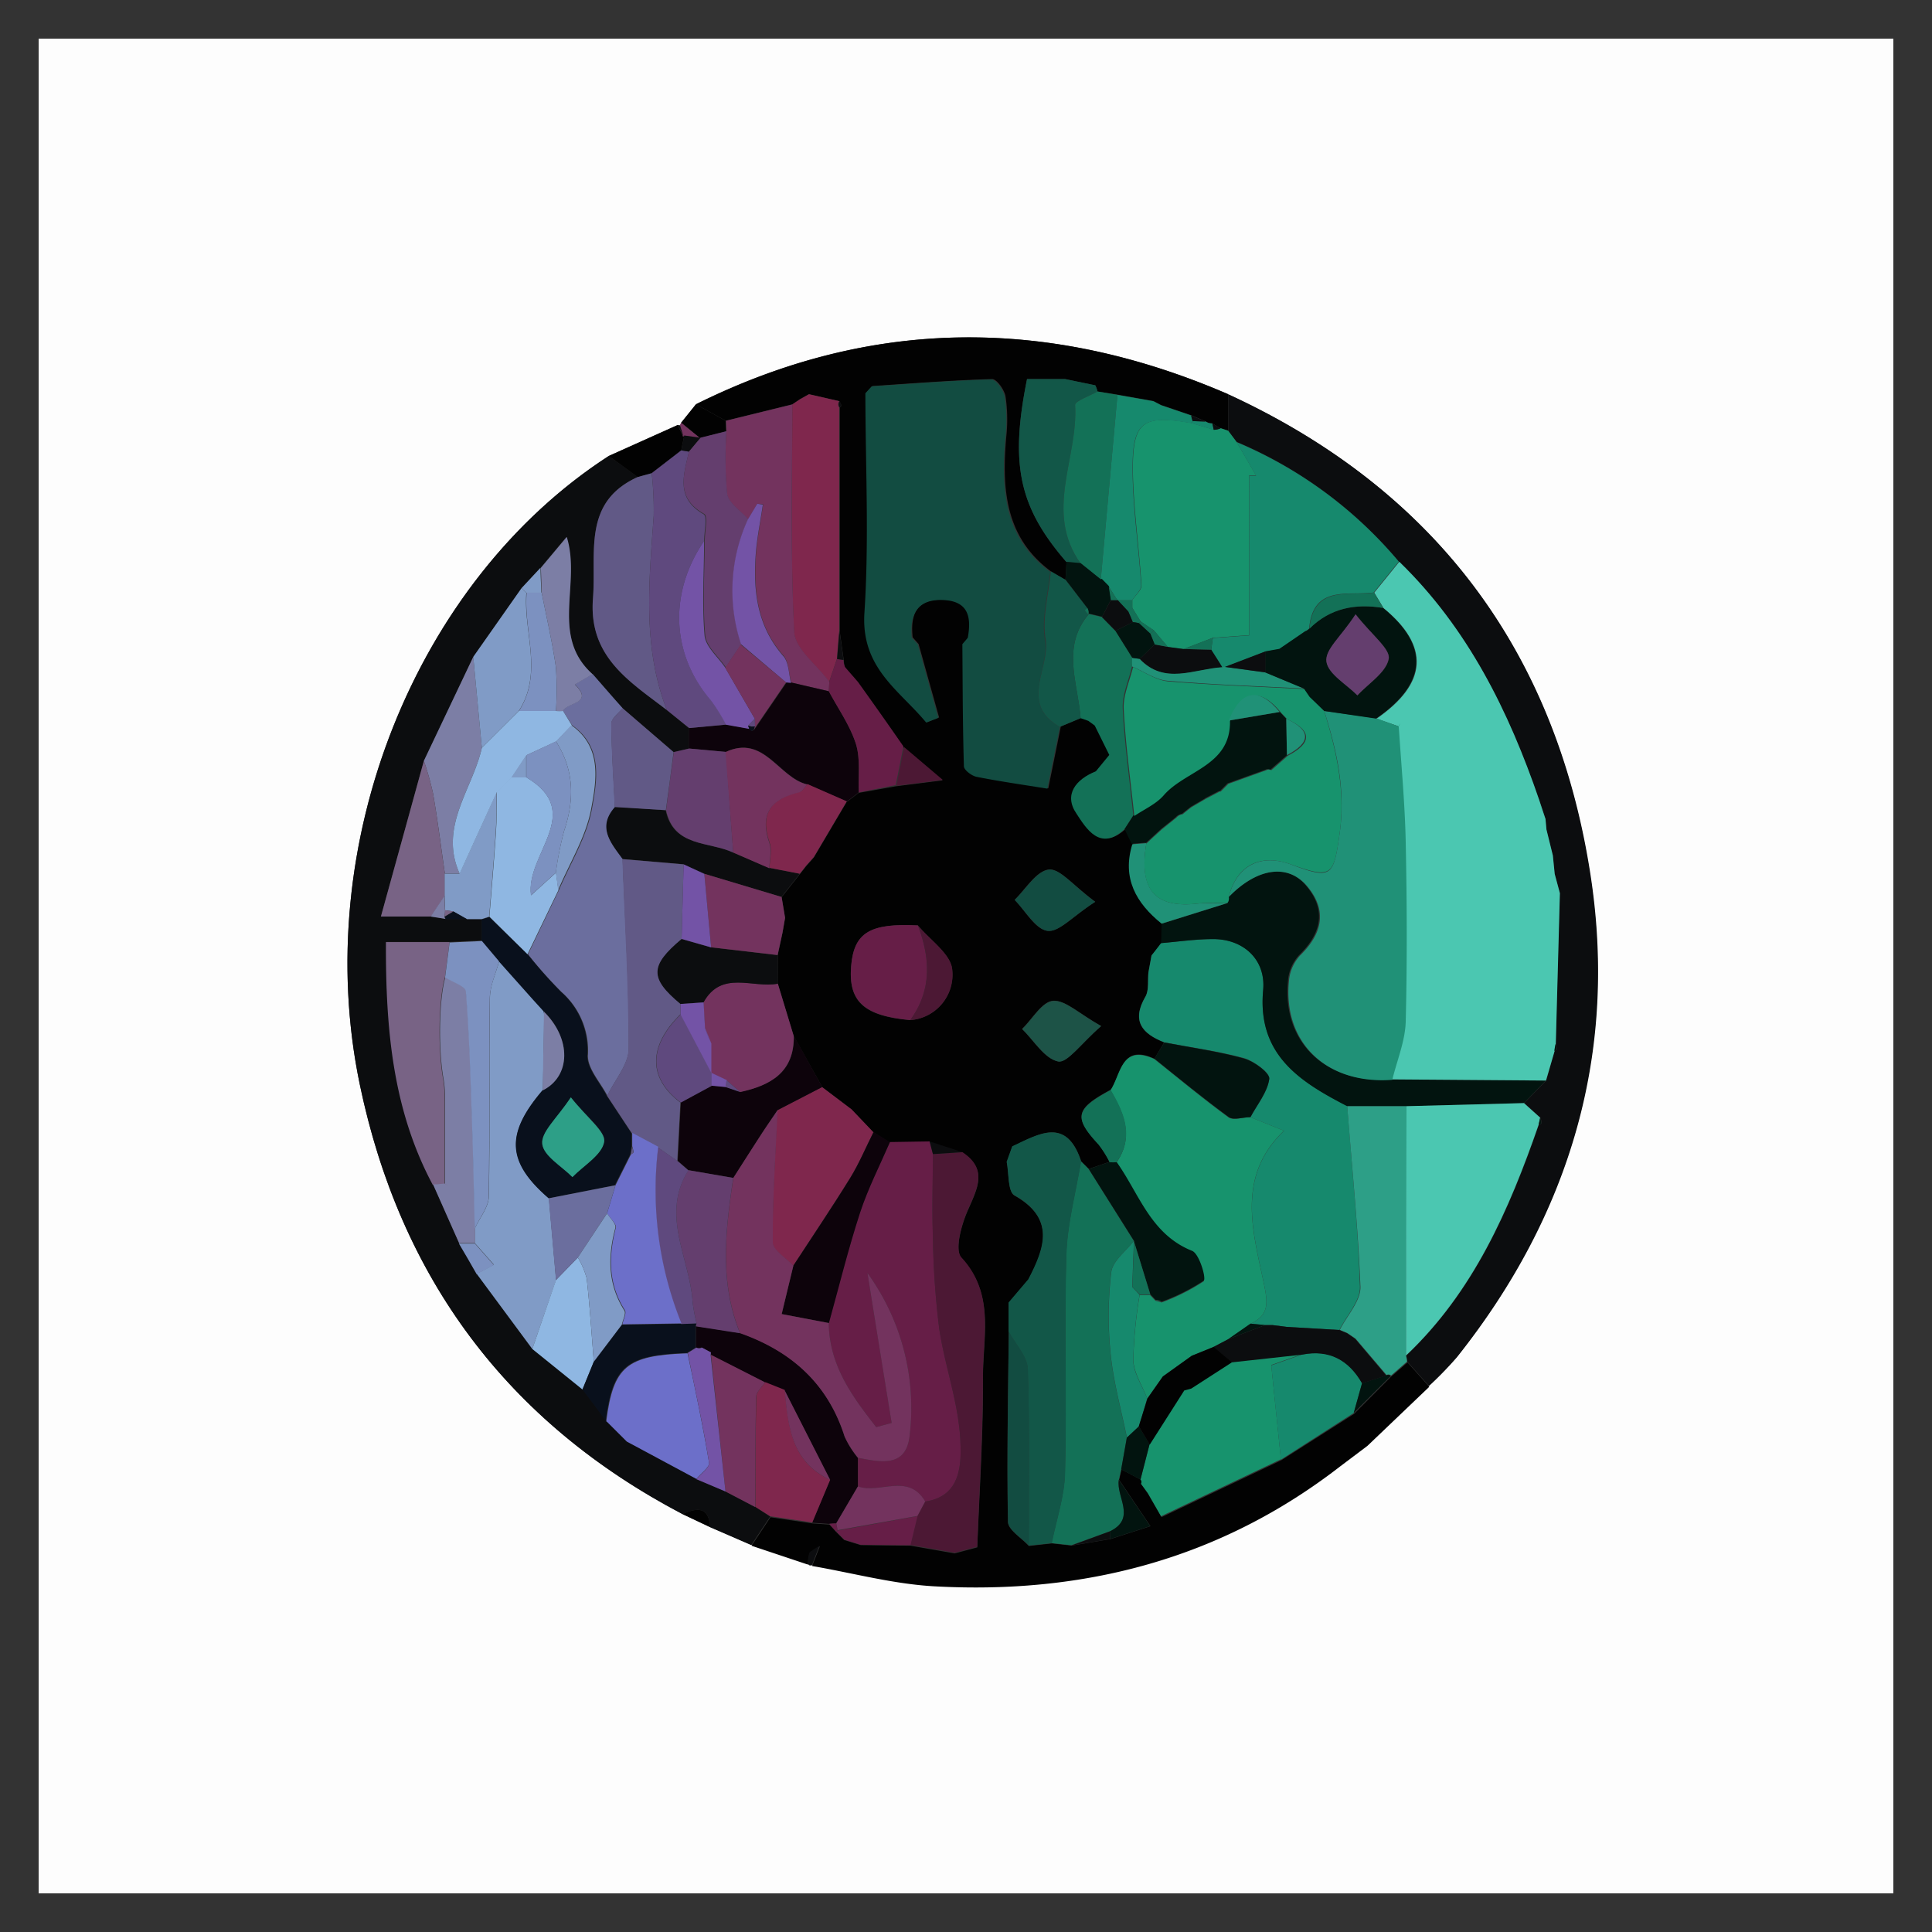 <svg id="Layer_1" data-name="Layer 1" xmlns="http://www.w3.org/2000/svg" viewBox="0 0 250 250"><rect x="0" y="0" width="250" height="250" fill="#333333" stroke="none"/><defs><style>.cls-1{fill:#fdfdfd;}.cls-2{fill:#020202;}.cls-3{fill:#0c0d0f;}.cls-4{fill:#73335e;}.cls-5{fill:#124c41;}.cls-6{fill:#16896d;}.cls-7{fill:#17936d;}.cls-8{fill:#661e47;}.cls-9{fill:#137157;}.cls-10{fill:#125748;}.cls-11{fill:#02140f;}.cls-12{fill:#4c1834;}.cls-13{fill:#7f274d;}.cls-14{fill:#2d9f87;}.cls-15{fill:#0d030b;}.cls-16{fill:#1d5347;}.cls-17{fill:#209177;}.cls-18{fill:#6b6e9e;}.cls-19{fill:#809bc6;}.cls-20{fill:#09101c;}.cls-21{fill:#615986;}.cls-22{fill:#5f497e;}.cls-23{fill:#786385;}.cls-24{fill:#6c6fc9;}.cls-25{fill:#7c7ea5;}.cls-26{fill:#7c91c0;}.cls-27{fill:#8fb7e2;}.cls-28{fill:#643e6e;}.cls-29{fill:#7353a6;}.cls-30{fill:#4bc7b1;}</style></defs><path class="cls-1" d="M5,245V5H245V245ZM88,55.06,87.68,55l-8.9,4c-25,16.15-38.7,50.27-32.22,81.33,5.2,24.94,19,43.66,41.74,55.57l3.59,1.7,5.32,2.31,7.3,2.44.21.18.28,0c5.28.91,10.53,2.34,15.85,2.63,19.27,1.06,37-3.56,52.48-15.52l3.53-2.66,8-7.64a48.7,48.7,0,0,0,3.61-3.72c14.71-18.49,20.92-39.56,17.21-62.87C201.15,84.06,185.5,63.26,158.9,51c-23.14-10-46.1-10-68.84,1.3L88.14,54.7Z"/><path class="cls-2" d="M90.06,52.32C112.8,41,135.76,41,158.9,51l0,4.71-1-.31-1.07-.64a1.35,1.35,0,0,1-.83-.24l-1.86-.79-3.91-1.33-1-.52-4.65-.82L142,50.65a3.72,3.72,0,0,0-.28-.79l-3.92-.81H132.9c-2.25,11.13-1,16.62,5.1,23.68,0,.77-.08,1.54-.13,2.31L136,73.94c-6-4.44-6.36-10.75-5.79-17.41a20.71,20.71,0,0,0-.09-5.22c-.14-.86-1.15-2.27-1.74-2.26-5.16.15-10.32.56-15.48.9l-.81.89c0,9.5.5,19-.13,28.5-.46,7.1,4.5,9.93,8,14.11l1.56-.61q-1.33-4.75-2.65-9.5l-.77-.87c-.32-3,.51-5,4-4.88s3.74,2.21,3.25,4.89l-.7.83c0,5.27,0,10.54.2,15.81,0,.48,1,1.22,1.63,1.35,3,.6,6.11,1,9.17,1.53.56-2.76,1.09-5.35,1.62-8l2.68-1.12,1,.35.83.66c.63,1.26,1.26,2.53,1.88,3.8l-1.74,2.12c-2.6,1-4.18,3-2.51,5.47,1.24,1.82,3.06,4.91,6.23,2l1,2c-1.35,4.39.49,7.6,3.79,10.27l-.06,2.51L149,123.64l-.4,2.19c-.11,1.06.09,2.3-.39,3.14-1.84,3.17-.41,4.79,2.44,5.91L149.38,137c-4.27-2-4.29,2-5.65,4-4.61,2.47-4.84,3.55-1.58,7.06a13.92,13.92,0,0,1,1.43,2.28l-2.69.92-1-1c-1.88-5.74-5.43-3.57-8.89-1.88l-.72,2c.3,1.49.13,3.83,1,4.33,5.32,3,3.91,6.82,1.8,10.88l-2.55,3v3.77c-.08,8.19-.26,16.39-.1,24.59,0,1,1.76,2.07,2.7,3.1l3-.33,2.55.28,5-.84,5.19-1.67-4.05-6,.3-1.34,2.5,1.31a.47.47,0,0,1,.06.55l.9,1.31,0,0c.57,1,1.15,2,1.72,3l15.51-7.37,9.42-6c1.59-1.61,3.19-3.21,4.79-4.82l2.11-1.83,2.82,3.15-8,7.64-3.53,2.66c-15.49,12-33.21,16.58-52.48,15.52-5.32-.29-10.57-1.72-15.85-2.63l1-2.56c-.9.66-1.26.79-1.34,1a5.75,5.75,0,0,0-.2,1.38l-7.3-2.44q1.23-1.85,2.45-3.69l5.45.8,2.19.15.91,1,1,1,2.14.66,6.42.07,5.73,1,2.92-.78c.28-7.36.79-14.73.74-22.09,0-5.17,1.55-10.65-2.78-15.34-.94-1,0-4.4.9-6.35,1.21-2.76,2.45-5.14-.77-7.27l-4.26-1.39-5.15.08L113,146.51l-2.81-2.95-3.74-2.84-.06-.06-3.69-6.6-2.06-6.77,0-3.71.61-2.85.34-1.94-.45-2.69,2.37-3,.79-1,1-1.13,4.24-7.17,1.57-1.2,4.85-.86,6-.76-5-4.24q-2.94-4.19-5.9-8.36l-.87-1,0,0-.8-.92a2.5,2.5,0,0,1-.19-.9l-.53-3.78q0-10.09,0-20.19V59.49l0-6.76c.07-.09.21-.19.2-.26a2.81,2.81,0,0,0-.25-.56L104.68,51l-1.16.65-1,.67-8.61,2.12ZM117.78,132a5.89,5.89,0,0,0,5.43-6.55c-.19-2-2.87-3.81-4.44-5.7-6.17-.31-8.23.92-8.62,5.14C109.72,129.59,111.73,131.46,117.78,132Zm23.93-15.33c-2.86-2.1-4.56-4.32-6-4.15-1.61.18-3,2.52-4.42,3.92,1.39,1.42,2.65,3.77,4.2,4S138.75,118.61,141.71,116.7Zm.77,16.08c-2.89-1.61-4.64-3.38-6.24-3.25-1.4.11-2.64,2.34-4,3.64,1.53,1.49,2.88,3.82,4.64,4.19C138.1,137.6,139.86,135.06,142.48,132.78Z"/><path class="cls-3" d="M99.66,196.24q-1.22,1.84-2.45,3.69l-5.32-2.31c-.16-2.76-1.74-2.51-3.59-1.7C65.58,184,51.76,165.29,46.56,140.35,40.08,109.29,53.78,75.17,78.78,59l3.74,2.71C75.3,65,77.2,71.56,76.73,77.45c-.59,7.54,4.73,10.72,9.56,14.43l2.86,2.33v2.65l-2,.46-6.58-5.65-3.9-4.43c-5.53-4.94-1.45-11.7-3.39-17.74l-3.35,4-2.45,2.64L61.24,85,54.85,98.45c-1.8,6.51-3.59,13-5.56,20.15h6.44l1.94.31,2.76,0h1.93v2.78l-4.18.19H50c-.05,11.31.9,21.75,6.06,31.41,1.12,2.52,2.24,5.06,3.37,7.59l2.3,3.92,7.2,9.73,6.49,5.24c1,1.36,2.06,2.71,3.08,4.07l.11.08,2.51,2.59,9,4.83L93.88,193,97.76,195Z"/><path class="cls-3" d="M158.93,55.74l0-4.71c26.6,12.23,42.25,33,46.81,61.72,3.71,23.31-2.5,44.38-17.21,62.87a48.7,48.7,0,0,1-3.61,3.72l-2.82-3.15a4.26,4.26,0,0,0-.14-.78c8.71-8.23,13.33-18.81,17.16-29.85.13-.07.38-.15.37-.21a3.72,3.72,0,0,0-.16-.72l-2.1-1.89,2.85-2.92,1.07-3.84c.12-.07.33-.15.33-.22a4,4,0,0,0-.18-.68q.25-9.77.53-19.52c-.22-.83-.45-1.66-.67-2.48l-.24-2.4-.83-3.36-.13-1.36-.81-2.47C195.18,92,189.89,81.28,181,72.67a55.48,55.48,0,0,0-21-15.5Z"/><path class="cls-2" d="M82.52,61.73,78.78,59l8.91-4,.7,1.47.15-.11-.39,1.93-3.82,2.95Z"/><path class="cls-2" d="M88.14,54.7l1.92-2.38,3.84,2.13c0,.44,0,.9.06,1.35l-3.37.89Z"/><path class="cls-3" d="M173.33,189.64l3.53-2.66Z"/><path class="cls-4" d="M88.14,54.7l2.45,2,.06,0-2.1-.31-.16.12c-.15-.47-.3-.94-.44-1.4Z"/><path class="cls-2" d="M88.3,195.92c1.85-.81,3.43-1.06,3.59,1.7Z"/><path class="cls-3" d="M104.51,202.37a5.75,5.75,0,0,1,.2-1.38c.08-.23.44-.36,1.34-1l-1,2.56-.28,0Z"/><path class="cls-3" d="M88,55.06c.14.46.29.93.44,1.4L87.69,55Z"/><path class="cls-5" d="M137.15,94.05c-.53,2.6-1.06,5.19-1.62,8-3.06-.49-6.13-.93-9.17-1.53-.63-.13-1.61-.87-1.63-1.35-.16-5.27-.16-10.54-.2-15.81l.7-.83c.49-2.68.09-4.77-3.25-4.89s-4.27,1.93-4,4.88l.78.87q1.32,4.74,2.65,9.5l-1.56.61c-3.45-4.18-8.41-7-8-14.11.63-9.46.14-19,.13-28.5l.81-.89c5.16-.34,10.32-.75,15.48-.9.59,0,1.6,1.4,1.74,2.26a20.71,20.71,0,0,1,.09,5.22c-.57,6.66-.25,13,5.79,17.41-.28,2.93-1.13,6-.68,8.78C135.9,86.49,131.85,91.1,137.15,94.05Z"/><path class="cls-6" d="M150.66,134.88c-2.85-1.12-4.28-2.74-2.44-5.91.48-.84.28-2.08.39-3.14.13-.73.26-1.46.4-2.19l1.24-1.61c2.19-.18,4.38-.48,6.58-.52,4-.07,7,2.6,6.62,6.62-.77,8.36,4.74,11.84,10.88,15,.6,7.79,1.4,15.57,1.65,23.38.06,1.83-1.73,3.72-2.67,5.59l-6.81-.4-1.79-.23-1,0-1.89-.17c2.34-1.13,2.29-2.52,1.75-5.11-1.41-6.76-3.66-13.92,2.59-19.87l-4.35-1.75c.88-1.65,2.22-3.23,2.44-5,.09-.76-2-2.28-3.25-2.64C157.61,136,154.11,135.54,150.66,134.88Z"/><path class="cls-7" d="M161.8,144.56l4.35,1.75c-6.25,5.95-4,13.11-2.59,19.87.54,2.59.59,4-1.75,5.12l-2.88,2-1.9,1-2.84,1.15-3.74,2.68-2,2.85c-.63-1.68-1.75-3.34-1.8-5a59.86,59.86,0,0,1,.82-8.4l1.35,0,.69.73.79.23a26.26,26.26,0,0,0,5.43-2.72c.35-.28-.57-3.48-1.5-3.85-5.39-2.15-6.85-7.41-9.78-11.51,2.33-3.33,1-6.37-.75-9.37,1.36-2.09,1.38-6,5.65-4.06,3.2,2.55,6.35,5.17,9.65,7.58C159.64,145,160.86,144.57,161.8,144.56Z"/><path class="cls-8" d="M115.14,147.78l5.15-.08c.15.55.29,1.1.43,1.64,0,3.51-.13,7,0,10.51a107.93,107.93,0,0,0,.82,12.07c.73,4.91,2.54,9.72,2.74,14.62.11,2.82.14,7.08-4.55,7.76-2.21-3.74-5.87-1-8.7-1.94,0-1.24,0-2.48,0-3.72,2.85.55,6.17,1.31,6.66-2.75a29.74,29.74,0,0,0-5.44-21.16q1.56,9.69,3.13,19.4l-2,.54c-3.08-3.95-6.07-7.95-6.14-13.48,1.33-4.78,2.51-9.61,4.05-14.32C112.31,153.75,113.84,150.81,115.14,147.78Z"/><path class="cls-7" d="M158.93,55.74,160,57.17q1.28,2.17,2.53,4.35l-.89,0V82.19l-4.71.34L153.13,84l-2-.27-1.81-2.15-1.71-1.15c-.37-.59-.73-1.18-1.09-1.78,0-.32,0-.64,0-1,.42-.64,1.23-1.31,1.19-1.92-.3-4.8-1-9.59-1.11-14.39-.11-6.79,1.14-7.72,7.55-6.61l2.92.87a2.45,2.45,0,0,0,.89-.19Z"/><path class="cls-9" d="M145.08,190.14l-.3,1.34c-.39,2.22,2.32,5-1.15,6.67l-5,1.8c-.85-.09-1.7-.19-2.55-.27.6-3,1.65-6.06,1.72-9.11.23-9.39-.11-18.8.17-28.19.12-4,1.24-8.07,1.9-12.11l1,1,5.84,9.29c-1,1.35-2.75,2.6-2.93,4.05a48.36,48.36,0,0,0-.07,10.69c.37,3.6,1.37,7.14,2.09,10.7C145.58,187.38,145.33,188.76,145.08,190.14Z"/><path class="cls-10" d="M139.9,150.27c-.66,4-1.78,8.06-1.9,12.11-.28,9.39.06,18.8-.17,28.19-.07,3.05-1.12,6.07-1.72,9.11l-3,.32c0-7.62.14-15.25-.13-22.87-.06-1.63-1.61-3.22-2.47-4.82v-3.77l2.55-3c2.11-4.06,3.52-7.87-1.8-10.88-.87-.5-.7-2.84-1-4.33l.72-2C134.47,146.7,138,144.53,139.9,150.27Z"/><path class="cls-11" d="M174.33,143.14c-6.14-3.17-11.65-6.65-10.88-15,.38-4-2.61-6.69-6.62-6.62-2.2,0-4.39.34-6.58.52l.06-2.51,8.5-2.66a.93.93,0,0,0,.18-.79c3.5-3.6,7.4-4.39,9.84-1.67,2.84,3.17,2.26,6.28-.75,9.2a5.6,5.6,0,0,0-1.42,3.28c-.79,8,4.92,13.42,13.37,12.79l20,.15-2.85,2.92-15.2.4Z"/><path class="cls-7" d="M147.64,192a.47.47,0,0,0-.06-.55l1.17-4.58,4.46-7,.91-.25,5.27-3.4,9.11-1-4,1.41c.42,4.15.84,8.17,1.25,12.2l-15.51,7.37c-.57-1-1.15-2-1.72-3l0,0Z"/><path class="cls-12" d="M119.72,194.3c4.69-.68,4.66-4.94,4.55-7.76-.2-4.9-2-9.71-2.74-14.62a107.93,107.93,0,0,1-.82-12.07c-.12-3.5,0-7,0-10.51l3.83-.25c3.22,2.13,2,4.51.77,7.27-.87,1.95-1.84,5.33-.9,6.35,4.33,4.69,2.75,10.17,2.78,15.34,0,7.36-.46,14.73-.74,22.09l-2.92.78-5.73-1c.31-1.26.61-2.52.92-3.78Z"/><path class="cls-13" d="M102.52,52.34l1-.67,1.16-.65,3.91.89a.74.74,0,0,0,0,.82c0,2.25,0,4.51,0,6.76v1.94q0,10.09,0,20.19c-.11,1.22-.2,2.44-.3,3.66l-1,2.94c-1.58-2.14-4.41-4.22-4.53-6.44C102.27,72,102.54,62.16,102.52,52.34Z"/><path class="cls-14" d="M174.33,143.14H182q0,16.14-.07,32.27a4.26,4.26,0,0,1,.14.78L180,178a.47.47,0,0,0-.58-.07l-4-4.7-1.05-.72-1-.42c.94-1.87,2.73-3.76,2.67-5.59C175.73,158.71,174.93,150.93,174.33,143.14Z"/><path class="cls-4" d="M102.52,52.34c0,9.82-.25,19.65.26,29.44.12,2.22,3,4.3,4.53,6.44l-.06,1.23-4.86-1.13c-.33-1.18-.31-2.66-1-3.48-3.34-3.78-3.89-8.24-3.57-13,.15-2.2.61-4.39.93-6.58L98,65.18l-1.2,2c-1-1.09-2.54-2.08-2.73-3.29A51.93,51.93,0,0,1,94,55.8c0-.45,0-.91-.06-1.35Z"/><path class="cls-13" d="M110.2,143.56l2.81,2.95c-1,2-1.83,4-3,5.9-2.37,3.84-4.9,7.58-7.37,11.37-.94-1-2.68-2-2.68-3.05,0-5.69.37-11.38.62-17.07l5.8-3,.06.06Z"/><path class="cls-15" d="M102.39,88.32l4.86,1.13c1.2,2.26,2.74,4.41,3.5,6.8.61,1.94.29,4.18.38,6.29l-1.56,1.19-5.09-2.23c-3.73-.88-5.57-6.52-10.57-4.2l-4.77-.44c0-.88,0-1.76,0-2.65L94,93.76l3,.54.26.3.34-.18,4.21-6.16Z"/><path class="cls-15" d="M106.4,140.66l-5.8,3c-.63.94-1.28,1.86-1.9,2.81-1.28,2-2.55,4-3.82,5.95l-5.8-1-1.38-1.21c.13-2.52.27-5.05.4-7.57l4-2.18,1.81.18,1.89.64c4-.85,7-2.57,6.93-7.25Z"/><path class="cls-9" d="M140.83,93.28l-1-.35c-.34-4.55-2.54-9.25,1.08-13.48l1.68.4,1.75,1.79,2.19,3.49-.05,1.13c-.43,1.81-1.29,3.65-1.2,5.44.23,4.63.89,9.22,1.37,13.83l-1.13,1.75c-3.17,3-5-.13-6.23-2-1.67-2.45-.09-4.43,2.51-5.47l1.74-2.12c-.62-1.27-1.25-2.54-1.88-3.8Z"/><path class="cls-10" d="M138,72.73c-6.11-7.06-7.35-12.55-5.1-23.68h4.92l3.92.81a3.61,3.61,0,0,1,.28.8c-1,.58-2.93,1.22-2.9,1.74.43,6.82-4.06,13.84.7,20.49Z"/><path class="cls-4" d="M102.71,134.06c.06,4.68-3,6.4-6.93,7.25L94,139.78l-2-.95,0,0,0-3.79L91.21,133l-.18-3.3c2.35-4.23,6.37-1.79,9.62-2.42Z"/><path class="cls-15" d="M111,188.64c0,1.24,0,2.48,0,3.72q-1.39,2.38-2.8,4.77a7.11,7.11,0,0,0-.92.06l-2.19-.15,2.31-5.55-5.88-11.57-2.51-1-7-3.56L92,175l-1.24-.65a.72.72,0,0,1-.71,0c0-.91,0-1.83,0-2.75l5.71.89c6.61,2.33,11.35,6.53,13.52,13.38A12.34,12.34,0,0,0,111,188.64Z"/><path class="cls-15" d="M102.66,163.78c2.47-3.79,5-7.53,7.37-11.37,1.15-1.87,2-3.93,3-5.9l2.13,1.27c-1.3,3-2.83,6-3.85,9.09-1.54,4.71-2.72,9.54-4.05,14.33l-6.1-1.16Q101.89,166.92,102.66,163.78Z"/><path class="cls-3" d="M103.49,113.06l-2.37,3-10-3-2.68-1.23-7.93-.68c-1.48-2.08-3.29-4.12-1-6.74l6.62.42c1,4.8,5.56,4,8.69,5.47l4.71,2Z"/><path class="cls-9" d="M139.82,72.89c-4.76-6.65-.27-13.67-.7-20.49,0-.52,1.89-1.16,2.9-1.74l2.58.43L142.44,75Z"/><path class="cls-11" d="M145.52,107.28l1.13-1.75c1.28-.87,2.82-1.52,3.79-2.66,2.81-3.26,8.69-3.8,8.59-9.63l6.58-1.11.83.88.09,4.71,0,0-2.17,1.89a.61.61,0,0,0-.64,0l-5,1.8.07,0-1,1,0-.09-1.92,1,.05,0-1.85,1.08h0l-1.14.91a1.3,1.3,0,0,0-.79.43l-1.89,1.52h0l-2,1.84v-.06l-1.82.15Z"/><path class="cls-6" d="M165.75,188.88c-.41-4-.83-8-1.25-12.2l4-1.41c3.5-.69,6,.66,7.75,3.71l-1.08,3.86Z"/><path class="cls-6" d="M142.44,75l2.16-23.9,4.65.82,1,.52,3.91,1.33a2.64,2.64,0,0,0,.2.73l-.25.26c-6.41-1.11-7.66-.18-7.55,6.61.08,4.8.81,9.59,1.11,14.39,0,.61-.77,1.28-1.18,1.92H144.6l-1.12-1.76,0,0-.93-.95Z"/><path class="cls-13" d="M107.42,191.49,105.11,197l-5.45-.8L97.76,195c0-4.76,0-9.52.11-14.28,0-.63.76-1.25,1.16-1.87l2.51,1C102,184.56,102.4,189.19,107.42,191.49Z"/><path class="cls-8" d="M117.78,132c-6-.57-8.06-2.44-7.63-7.11.39-4.22,2.45-5.45,8.62-5.14C120.4,124,120.6,128.15,117.78,132Z"/><path class="cls-11" d="M146.74,160.56l-5.85-9.29,2.69-.92a6.78,6.78,0,0,0,.9,0c2.93,4.1,4.39,9.36,9.78,11.51.93.37,1.85,3.57,1.5,3.85a26.26,26.26,0,0,1-5.43,2.72,1.65,1.65,0,0,0-.79-.23l-.69-.73-2.1-6.82Z"/><path class="cls-3" d="M100.65,127.29c-3.25.63-7.27-1.81-9.62,2.42l-3,.2c-4-3.32-4-5,.16-8.41L92,122.59l8.6,1Z"/><path class="cls-13" d="M103.49,113.06l-3.9-.76c0-1.1.36-2.3,0-3.26-1.34-3.85.28-5.73,3.89-6.58.38-.09.65-.63,1-1l5.09,2.23c-1.42,2.4-2.84,4.79-4.25,7.19l-1,1.12Z"/><path class="cls-4" d="M100.62,123.58l-8.6-1c-.29-3.17-.59-6.34-.88-9.51l10,3,.45,2.69-.34,1.94Z"/><path class="cls-5" d="M130.54,172.31c.86,1.6,2.41,3.19,2.47,4.82.27,7.62.12,15.25.13,22.87-.94-1-2.68-2.05-2.7-3.1C130.28,188.7,130.46,180.5,130.54,172.31Z"/><path class="cls-10" d="M140.91,79.44c-3.62,4.24-1.42,8.94-1.08,13.49l-2.68,1.12c-5.3-3-1.25-7.56-1.85-11.33-.45-2.82.4-5.85.68-8.78l1.9,1.09,2.82,3.65a3,3,0,0,0-.32.28,5.09,5.09,0,0,0,.46.58Z"/><path class="cls-11" d="M161.8,144.56c-.94,0-2.16.42-2.77,0-3.3-2.41-6.45-5-9.65-7.58l1.28-2.08c3.45.66,7,1.15,10.33,2.08,1.3.36,3.34,1.88,3.25,2.64C164,141.33,162.68,142.91,161.8,144.56Z"/><path class="cls-8" d="M111.13,102.54c-.09-2.11.23-4.35-.38-6.29-.76-2.39-2.3-4.54-3.5-6.8l.06-1.23c.33-1,.67-2,1-2.94l.83.12a2.5,2.5,0,0,0,.19.9c.27.31.53.62.8.92l0,0,.87,1q3,4.17,5.9,8.36c-.33,1.67-.65,3.34-1,5Z"/><path class="cls-5" d="M141.71,116.7c-3,1.91-4.73,4-6.2,3.75s-2.81-2.56-4.2-4c1.46-1.4,2.81-3.74,4.42-3.92C137.15,112.38,138.85,114.6,141.71,116.7Z"/><path class="cls-16" d="M142.48,132.78c-2.62,2.28-4.38,4.82-5.55,4.58-1.76-.37-3.11-2.7-4.64-4.19,1.31-1.3,2.55-3.53,4-3.64C137.84,129.4,139.59,131.17,142.48,132.78Z"/><path class="cls-9" d="M144.48,150.39a6.78,6.78,0,0,1-.9,0,13.92,13.92,0,0,0-1.43-2.28c-3.26-3.51-3-4.59,1.58-7.06C145.46,144,146.81,147.06,144.48,150.39Z"/><path class="cls-12" d="M117.78,132c2.82-3.88,2.62-8,1-12.25,1.57,1.89,4.25,3.68,4.44,5.7A5.89,5.89,0,0,1,117.78,132Z"/><path class="cls-17" d="M146.52,109.25l1.82-.15c-1,6,1.08,8.47,6.68,7.82,1.25-.14,2.53,0,3.79-.06l-8.5,2.66C147,116.85,145.17,113.64,146.52,109.25Z"/><path class="cls-8" d="M118.73,196.18c-.31,1.26-.61,2.52-.92,3.78l-6.43-.07-2.13-.66-1-1,.18-.18Z"/><path class="cls-11" d="M140.7,78.68,137.88,75l.12-2.3,1.82.16,2.62,2.1.13-.06.93.95,0,0,.27,1.73-1.16,2.22-1.68-.4-.07.09A1.23,1.23,0,0,0,140.7,78.68Z"/><path class="cls-11" d="M143.63,198.15c3.47-1.7.76-4.45,1.15-6.67l4.05,6-5.19,1.67C143.64,198.79,143.64,198.47,143.63,198.15Z"/><path class="cls-12" d="M116,101.68c.33-1.66.65-3.33,1-5l5,4.24Z"/><path class="cls-11" d="M148.76,186.87c-.4,1.53-.79,3.06-1.18,4.58l-2.5-1.31c.25-1.38.5-2.76.74-4.14l1.54-1.44Z"/><path class="cls-11" d="M175.17,182.84l1.08-3.86,3.13-1a.47.47,0,0,1,.58.07C178.36,179.63,176.76,181.23,175.17,182.84Z"/><path class="cls-5" d="M133.09,165.56l-2.55,3Z"/><path class="cls-3" d="M124.55,149.09l-3.83.25c-.14-.54-.28-1.09-.43-1.64Z"/><path class="cls-15" d="M110.2,143.56l-3.74-2.84Z"/><path class="cls-3" d="M143.63,198.15c0,.32,0,.64,0,1l-5,.84Z"/><path class="cls-6" d="M157.05,55.62l-2.92-.87.24-.26,1.67.06a1.35,1.35,0,0,0,.83.24C156.94,55.06,157,55.34,157.05,55.62Z"/><path class="cls-3" d="M123.54,200.92l2.92-.78Z"/><path class="cls-3" d="M109.15,85.4l-.83-.12c.1-1.22.19-2.44.3-3.66C108.8,82.88,109,84.14,109.15,85.4Z"/><path class="cls-3" d="M101.23,120.73l.34-1.94Z"/><path class="cls-3" d="M108.66,61.43v0Z"/><path class="cls-11" d="M148.52,193.27c.57,1,1.15,2,1.72,3C149.67,195.25,149.09,194.26,148.52,193.27Z"/><path class="cls-3" d="M131,148.39l-.72,2Z"/><path class="cls-3" d="M143.54,97.74l-1.74,2.12Z"/><path class="cls-3" d="M141.74,49.86l-3.92-.81Z"/><path class="cls-3" d="M109.25,199.23l2.13.66Z"/><path class="cls-3" d="M156,54.55l-1.67-.06a3,3,0,0,1-.19-.73Z"/><path class="cls-11" d="M149,123.64c-.14.73-.27,1.46-.4,2.19C148.74,125.1,148.87,124.37,149,123.64Z"/><path class="cls-3" d="M112.88,50l-.81.89Z"/><path class="cls-3" d="M104.68,51l-1.16.65Z"/><path class="cls-3" d="M140.83,93.28l.83.66Z"/><path class="cls-3" d="M108.64,52.73a.74.74,0,0,1,0-.82,2.81,2.81,0,0,1,.25.56C108.85,52.54,108.71,52.64,108.64,52.73Z"/><path class="cls-3" d="M111.06,88.32l-.87-1Z"/><path class="cls-3" d="M150.27,52.43l-1-.52Z"/><path class="cls-15" d="M104.28,112l1-1.12Z"/><path class="cls-3" d="M110.14,87.22c-.27-.3-.53-.61-.8-.92C109.61,86.61,109.87,86.92,110.14,87.22Z"/><path class="cls-3" d="M125.23,82.48l-.7.83Z"/><path class="cls-3" d="M118.8,83.34l-.78-.87Z"/><path class="cls-11" d="M147.64,192l.9,1.31Z"/><path class="cls-3" d="M157.05,55.62c-.05-.28-.11-.56-.18-.83l1.07.64A2.45,2.45,0,0,1,157.05,55.62Z"/><path class="cls-8" d="M107.3,197.19a7.11,7.11,0,0,1,.92-.06c0,.3.1.59.17.89l-.18.18C107.9,197.87,107.6,197.53,107.3,197.19Z"/><path class="cls-18" d="M79.57,104.43c-2.33,2.62-.52,4.66,1,6.74.31,8.17.84,16.34.8,24.51,0,2-1.81,4.07-2.78,6.1-.89-1.72-2.53-3.46-2.51-5.17a10.07,10.07,0,0,0-3.44-8.26,57.19,57.19,0,0,1-4.32-4.86q2-4.15,4-8.3c1.49-3.5,3.61-6.89,4.28-10.54s1.44-8-2.56-10.8L72.86,92c.47-1.17,4.08-.94,1.53-3.45l2.29-1.34c1.3,1.48,2.6,3,3.89,4.43-.51.65-1.46,1.31-1.45,2C79.14,97.23,79.4,100.83,79.57,104.43Z"/><path class="cls-19" d="M68.88,174.56l-7.2-9.73,2.23-1.18-2.46-2.79,0-1.91c.63-1.38,1.79-2.75,1.81-4.13.17-8.58,0-17.15.14-25.73,0-1.58.78-3.16,1.2-4.74l4.46,5,1.32,1.52-.07.31.1-.3c0,3.39-.11,6.79-.16,10.18-4.85,5.64-4.65,9.28.78,14l.93,10.58Z"/><path class="cls-20" d="M71,155.06c-5.43-4.68-5.63-8.32-.78-14,3.65-1.83,3.72-6.66.16-10.18l-.1.3.07-.31L69,129.39l-4.46-5-2.22-2.63c0-.93,0-1.85,0-2.78l1-.32,5,4.87a57.19,57.19,0,0,0,4.32,4.86A10.07,10.07,0,0,1,76,136.61c0,1.71,1.62,3.45,2.51,5.17l3.21,4.86,0,1.73-.16,1-2,4ZM73.87,142c-1.84,2.82-3.88,4.57-3.7,6s2.51,2.86,3.9,4.27c1.46-1.5,3.82-2.86,4.11-4.56C78.39,146.41,76,144.66,73.87,142Z"/><path class="cls-21" d="M82.52,61.73l1.81-.5a42.52,42.52,0,0,1,.26,5.51c-.6,8.47-1.49,16.94,1.7,25.14C81.46,88.17,76.14,85,76.73,77.45,77.2,71.56,75.3,65,82.52,61.73Z"/><path class="cls-22" d="M86.29,91.88c-3.19-8.2-2.3-16.67-1.7-25.14a42.52,42.52,0,0,0-.26-5.51l3.82-2.95,1,.16c-.67,3-1.77,6,1.89,8.1.52.3.07,2.27.07,3.47-4.62,6.77-4.24,14.69.92,20.64A23.51,23.51,0,0,1,94,93.76l-4.82.45Z"/><path class="cls-23" d="M56,153.32c-5.16-9.66-6.11-20.1-6.06-31.41h8.23c-.19,1.51-.39,3-.59,4.52-.85,2.88-.93,9.48-.23,13.25a15,15,0,0,1,.17,2.84c0,3.56,0,7.13,0,10.69h0Z"/><path class="cls-24" d="M90.11,191.37l-9-4.83L78.56,184l-.11-.08c.93-7.1,2.63-8.53,10.52-8.8,1,4.72,2,9.42,2.78,14.16C91.86,189.83,90.69,190.65,90.11,191.37Z"/><path class="cls-25" d="M57.58,153.21c0-3.56,0-7.13,0-10.69a15,15,0,0,0-.17-2.84c-.7-3.77-.62-10.37.23-13.25.94.6,2.64,1.13,2.69,1.8.44,5.62.6,11.27.79,16.91.16,4.6.25,9.2.36,13.81,0,.64,0,1.27,0,1.91l-2.07,0c-1.13-2.53-2.25-5.07-3.37-7.59l1.59-.12.37.22Z"/><path class="cls-25" d="M54.85,98.45,61.24,85l1.11,11.77c-1.21,5.38-5.61,10.2-2.87,16.27H57.57c-.5-3.44-.93-6.88-1.52-10.3A38.7,38.7,0,0,0,54.85,98.45Z"/><path class="cls-26" d="M61.43,159c-.11-4.61-.2-9.21-.36-13.81-.19-5.64-.35-11.29-.79-16.91-.05-.67-1.75-1.2-2.69-1.8.2-1.51.4-3,.59-4.52l4.18-.19,2.22,2.63c-.42,1.58-1.18,3.16-1.2,4.74-.12,8.58,0,17.15-.14,25.73C63.22,156.2,62.06,157.57,61.43,159Z"/><path class="cls-19" d="M62.35,96.78,61.24,85l6.25-8.9a6,6,0,0,0,.62.61c-.39,5.1,2.2,10.39-1,15.32Z"/><path class="cls-27" d="M68.88,174.56l3.06-8.92,2.83-2.92a10.41,10.41,0,0,1,1.15,2.71c.4,3.58.63,7.17.92,10.77l-1.47,3.6Z"/><path class="cls-28" d="M94.88,110.32c-3.13-1.46-7.67-.67-8.69-5.48.32-2.51.65-5,1-7.52l2-.46,4.77.44Q94.39,103.81,94.88,110.32Z"/><path class="cls-23" d="M54.85,98.45a38.7,38.7,0,0,1,1.2,4.3c.59,3.42,1,6.86,1.52,10.3l0,2.84-1.81,2.71H49.29C51.26,111.47,53.05,105,54.85,98.45Z"/><path class="cls-4" d="M99,178.87c-.4.62-1.14,1.24-1.16,1.87-.11,4.76-.09,9.52-.11,14.28L93.88,193,92,175.31Z"/><path class="cls-21" d="M87.16,97.32c-.32,2.51-.65,5-1,7.52l-6.62-.41c-.17-3.6-.43-7.2-.45-10.81,0-.64.94-1.3,1.45-2Z"/><path class="cls-20" d="M75.37,179.8l1.47-3.6,3.62-4.78,7.65-.12,2-.08-.09.41c0,.92,0,1.84,0,2.75l-1.12.69c-7.89.27-9.59,1.7-10.52,8.8C77.43,182.51,76.4,181.16,75.37,179.8Z"/><path class="cls-25" d="M76.68,87.24l-2.29,1.34c2.55,2.51-1.06,2.28-1.53,3.45a5.64,5.64,0,0,1-.92,0,41.07,41.07,0,0,0,0-5.66c-.46-3.24-1.21-6.44-1.84-9.66l-.11-3.23,3.35-4C75.23,75.54,71.15,82.3,76.68,87.24Z"/><path class="cls-19" d="M57.54,115.89l0-2.84h1.91q2.4-5.26,4.81-10.53c0,1.72,0,3.45-.11,5.17-.24,3.64-.56,7.28-.85,10.93l-1,.32H60.43l-1.77-1-1.07-.16Z"/><path class="cls-29" d="M89,175.07l1.12-.69a.72.72,0,0,0,.71,0L92,175l-.05.32L93.88,193l-3.77-1.59c.58-.72,1.75-1.54,1.64-2.14C91,184.49,89.93,179.79,89,175.07Z"/><path class="cls-26" d="M59.38,160.91l2.07,0,2.46,2.79-2.23,1.18C60.91,163.52,60.15,162.21,59.38,160.91Z"/><path class="cls-25" d="M57.54,115.89c0,.63,0,1.26.05,1.9a4.56,4.56,0,0,1-.08.82l.16.3-1.94-.31C56.33,117.69,56.93,116.79,57.54,115.89Z"/><path class="cls-19" d="M69.94,73.47c0,1.08.08,2.16.11,3.24H68.11a6,6,0,0,1-.62-.61Z"/><path class="cls-20" d="M78.56,184l2.51,2.59Z"/><path class="cls-20" d="M58.66,117.94l1.77,1-2.76,0-.16-.3Z"/><path class="cls-30" d="M200.05,139.82l-20-.15c.61-2.5,1.66-5,1.74-7.51.23-7.74.2-15.48,0-23.22-.1-5-.58-10-.9-15l.24-.38L181,94l-2.88-1c6.62-4.57,6.92-9.39.91-14.31l-1.2-2,3.24-4c8.87,8.61,14.16,19.32,18.1,30.82.27.82.54,1.64.82,2.47l.12,1.35c.28,1.13.55,2.25.83,3.37l.24,2.39c.22.83.44,1.66.67,2.49q-.27,9.76-.53,19.52l-.15.9Z"/><path class="cls-30" d="M181.93,175.41q0-16.14.07-32.27l15.2-.4,2.1,1.89-.21.93C195.26,156.6,190.64,167.18,181.93,175.41Z"/><path class="cls-6" d="M181,72.67l-3.24,4c-3.41.44-7.86-1-8.36,4.67a1.27,1.27,0,0,1-.52.34L165.57,84l-1.83.33-5.27,2-.29.06-1.45-2.29.21-1.54,4.71-.34V61.56l.89,0q-1.26-2.18-2.53-4.35A55.48,55.48,0,0,1,181,72.67Z"/><path class="cls-11" d="M200.89,110.68c-.28-1.12-.55-2.24-.83-3.37C200.34,108.44,200.61,109.56,200.89,110.68Z"/><path class="cls-11" d="M199.94,106c-.28-.83-.55-1.65-.82-2.47C199.39,104.31,199.66,105.14,199.94,106Z"/><path class="cls-11" d="M201.8,115.56c-.23-.83-.45-1.66-.67-2.49C201.35,113.9,201.58,114.73,201.8,115.56Z"/><path class="cls-11" d="M201.12,136l.15-.9a4,4,0,0,1,.18.68C201.45,135.83,201.24,135.91,201.12,136Z"/><path class="cls-11" d="M199.09,145.56l.21-.93a3.72,3.72,0,0,1,.16.72C199.47,145.41,199.22,145.49,199.09,145.56Z"/><path class="cls-3" d="M89.15,58.44l-1-.16.39-1.93,2.11.3Z"/><path class="cls-28" d="M89.15,58.44l1.5-1.79-.06,0L94,55.8a51.93,51.93,0,0,0,.1,8.09c.19,1.21,1.77,2.2,2.73,3.29a22.09,22.09,0,0,0-.9,16.18c-.68,1-1.37,2-2,3-.93-1.38-2.54-2.71-2.67-4.16-.35-4-.09-8.15-.06-12.23,0-1.2.45-3.17-.07-3.47C87.38,64.42,88.48,61.42,89.15,58.44Z"/><path class="cls-3" d="M179.38,178l-3.13,1c-1.72-3-4.25-4.4-7.75-3.71l-9.11,1-2.36-2,1.9-1,4.77-1.82,1,0,1.79.23,6.81.4,1,.42,1.05.72Z"/><path class="cls-11" d="M163.7,171.46l-4.77,1.82,2.88-2Z"/><path class="cls-11" d="M166.5,171.71l-1.79-.23Z"/><path class="cls-6" d="M147.36,184.56,145.82,186c-.72-3.56-1.72-7.1-2.09-10.7a48.36,48.36,0,0,1,.07-10.69c.18-1.45,1.91-2.7,2.93-4.05l0,.13q-.12,2.92-.22,5.86l.95,1h0a59.86,59.86,0,0,0-.82,8.4c0,1.69,1.17,3.35,1.8,5C148.11,182.16,147.74,183.36,147.36,184.56Z"/><path class="cls-2" d="M147.36,184.56c.38-1.2.75-2.4,1.12-3.6l2-2.85,3.74-2.68,2.84-1.15,2.36,2-5.27,3.4-.91.25-4.46,7C148.29,186.1,147.83,185.33,147.36,184.56Z"/><path class="cls-9" d="M146.53,166.55q.1-2.94.22-5.86l2.1,6.82-1.35,0h0C147.16,167.2,146.85,166.87,146.53,166.55Z"/><path class="cls-11" d="M154.19,175.43l-3.74,2.68Z"/><path class="cls-9" d="M149.54,168.24a1.65,1.65,0,0,1,.79.23Z"/><path class="cls-4" d="M102.66,163.78q-.76,3.14-1.52,6.26l6.1,1.16c.07,5.52,3.06,9.52,6.14,13.47l2-.54q-1.58-9.7-3.13-19.4a29.74,29.74,0,0,1,5.44,21.16c-.49,4.06-3.81,3.3-6.66,2.75a12.34,12.34,0,0,1-1.73-2.74c-2.17-6.85-6.91-11.05-13.52-13.38-2.7-6.6-1.91-13.34-.88-20.1,1.27-2,2.54-4,3.82-5.95.62-.95,1.27-1.87,1.9-2.81-.25,5.69-.65,11.38-.62,17.07C100,161.75,101.72,162.76,102.66,163.78Z"/><path class="cls-4" d="M108.39,198c-.07-.3-.12-.59-.17-.89q1.41-2.38,2.8-4.77c2.83,1,6.49-1.8,8.7,1.94l-1,1.88Z"/><path class="cls-3" d="M156.73,84.07c.48.76,1,1.53,1.44,2.29-3.63.22-7.44,2.34-10.69-1.1l1.93-1.87,1.71.32,2,.27Z"/><path class="cls-9" d="M156.73,84.07l-3.6-.09,3.81-1.45Z"/><path class="cls-9" d="M151.12,83.71l-1.71-.32c-.18-.46-.37-.91-.55-1.37l.45-.46Z"/><path class="cls-9" d="M147.6,80.41l1.71,1.15-.45.45-1.47-1.37Z"/><path class="cls-9" d="M146.51,78.63c.36.6.72,1.19,1.09,1.78l-.21.23a5.72,5.72,0,0,0-.81-.14L146,79.12Z"/><path class="cls-9" d="M144.61,77.67h1.9v1l-.49.49Z"/><path class="cls-7" d="M158.81,116.86c-1.26,0-2.54-.08-3.79.06-5.6.65-7.71-1.8-6.68-7.82v.06c.66-.62,1.33-1.23,2-1.84h0l1.89-1.52a1.29,1.29,0,0,1,.8-.43c.37-.31.75-.61,1.13-.91h0l1.85-1.08,0,0,1.91-1,0,.09,1-1-.07,0,5-1.8a.63.63,0,0,1,.65,0l2.16-1.89,0,0c3.11-1.63,3.17-3.2-.09-4.71l-.83-.88c-2.64-3.25-5-2.85-6.58,1.11.1,5.83-5.78,6.37-8.59,9.63-1,1.14-2.51,1.79-3.79,2.66-.48-4.61-1.14-9.2-1.37-13.83-.09-1.79.77-3.63,1.21-5.44,1.51.64,3,1.72,4.56,1.85,5.88.49,11.78.68,17.67,1l.72,1.09L171.35,92v0c1.59,5.16,2.77,10.32,2,15.84s-1,5.91-6.35,4c-3.95-1.44-7,.18-8,4.23A.93.93,0,0,1,158.81,116.86Z"/><path class="cls-17" d="M159,116.07c1-4,4.07-5.67,8-4.23,5.31,2,5.56,1.63,6.35-4S173,97.2,171.36,92l6.71.94L181,94l0,0c.32,5,.8,10,.9,15,.16,7.74.19,15.48,0,23.22-.08,2.52-1.13,5-1.74,7.51-8.45.63-14.16-4.78-13.37-12.79a5.6,5.6,0,0,1,1.42-3.28c3-2.92,3.59-6,.75-9.2C166.39,111.68,162.49,112.47,159,116.07Z"/><path class="cls-11" d="M153.21,179.9l.91-.25Z"/><path class="cls-11" d="M175.33,173.25l-1.05-.72Z"/><path class="cls-29" d="M95.89,83.36a22.09,22.09,0,0,1,.9-16.18l1.2-2,.72.13c-.32,2.19-.78,4.38-.93,6.58-.32,4.71.23,9.17,3.57,13,.73.82.71,2.3,1,3.48l-.63-.06Z"/><path class="cls-4" d="M94.88,110.32q-.5-6.51-1-13c5-2.32,6.84,3.32,10.57,4.2-.33.33-.6.87-1,1-3.61.85-5.23,2.73-3.89,6.58.34,1,0,2.16,0,3.26Z"/><path class="cls-29" d="M91.11,70c0,4.08-.29,8.18.06,12.23.13,1.45,1.74,2.78,2.67,4.16L97.67,93c-.29.3-.58.61-.86.92l.14.4-3-.54A23.51,23.51,0,0,0,92,90.65C86.87,84.7,86.49,76.78,91.11,70Z"/><path class="cls-4" d="M97.67,93,93.84,86.4c.68-1,1.37-2,2-3l5.87,4.9-4.21,6.16.14-.43Z"/><polygon class="cls-20" points="97.55 94.42 97.21 94.6 96.95 94.3 96.81 93.9 97.24 94.03 97.69 93.99 97.55 94.42"/><path class="cls-21" d="M81.76,146.64l-3.21-4.86c1-2,2.78-4.06,2.78-6.1,0-8.17-.49-16.34-.8-24.51l7.93.68c-.09,3.22-.17,6.43-.26,9.65-4.12,3.46-4.15,5.09-.16,8.41l0,1.34c-4.2,4.14-4.18,8.28,0,11.42-.13,2.52-.27,5.05-.4,7.57l-2.57-1.8Z"/><path class="cls-28" d="M94.88,152.42c-1,6.76-1.82,13.5.88,20.1l-5.71-.89.09-.41a22.59,22.59,0,0,1-.52-2.8c-.37-5.65-4.18-11.19-.54-17Z"/><path class="cls-22" d="M89.08,151.45c-3.64,5.78.17,11.32.54,17a22.59,22.59,0,0,0,.52,2.8l-2,.08a46,46,0,0,1-3-22.86l2.57,1.8Z"/><path class="cls-22" d="M88.1,142.67c-4.21-3.14-4.23-7.28,0-11.42l4,7.6,0,0c0,.56,0,1.11,0,1.66Z"/><path class="cls-29" d="M92.08,140.49c0-.55,0-1.1,0-1.66l2,.95a4.53,4.53,0,0,0-.12.89Z"/><path class="cls-22" d="M93.89,140.67a4.53,4.53,0,0,1,.12-.89l1.77,1.53Z"/><path class="cls-17" d="M168.72,89.09c-5.89-.3-11.79-.49-17.67-1-1.56-.13-3.05-1.21-4.56-1.85,0-.38,0-.76,0-1.13l.95.13c3.25,3.44,7.06,1.32,10.69,1.1l.3-.06,5.25.71Z"/><path class="cls-11" d="M147.48,85.26l-.95-.13-2.19-3.5,2.24-1.13a5.72,5.72,0,0,1,.81.14L148.86,82c.18.47.37.92.55,1.38Z"/><path class="cls-3" d="M146.58,80.5l-2.24,1.13c-.59-.59-1.17-1.19-1.75-1.78l1.16-2.22.42,0h.44L146,79.12C146.2,79.58,146.39,80,146.58,80.5Z"/><path class="cls-29" d="M92.05,138.85l-4-7.6,0-1.34,3-.2.18,3.31.82,2Z"/><path class="cls-22" d="M92,135.06l-.82-2C91.49,133.7,91.76,134.38,92,135.06Z"/><path class="cls-4" d="M107.42,191.49c-5-2.3-5.47-6.93-5.88-11.57Z"/><path class="cls-20" d="M92,175l-1.24-.65Z"/><path class="cls-29" d="M88.2,121.5c.09-3.22.17-6.43.26-9.65l2.68,1.23c.29,3.17.59,6.34.88,9.51Z"/><path class="cls-17" d="M159,93.24c1.58-4,3.94-4.36,6.58-1.11Z"/><path class="cls-17" d="M166.44,93c3.26,1.51,3.2,3.08.09,4.71Z"/><path class="cls-17" d="M163.75,99.61l-5,1.8Z"/><path class="cls-17" d="M166.56,97.69l-2.16,1.89Z"/><path class="cls-17" d="M152.23,105.79l-1.89,1.52Z"/><path class="cls-17" d="M150.34,107.32c-.67.61-1.34,1.22-2,1.84C149,108.54,149.67,107.93,150.34,107.32Z"/><path class="cls-17" d="M156,103.36l-1.85,1.08Z"/><path class="cls-17" d="M157.89,102.34l-1.91,1Z"/><path class="cls-17" d="M154.16,104.45c-.38.3-.76.6-1.13.91C153.4,105.05,153.78,104.75,154.16,104.45Z"/><path class="cls-17" d="M158.86,101.44l-1,1Z"/><path class="cls-9" d="M144.6,77.66h-.43l-.42,0-.27-1.73Z"/><path class="cls-9" d="M143.5,75.88l-.93-.95Z"/><path class="cls-9" d="M140.7,78.68a1.23,1.23,0,0,1,.14.86,5.09,5.09,0,0,1-.46-.58A3,3,0,0,1,140.7,78.68Z"/><path class="cls-27" d="M63.33,118.62c.29-3.65.61-7.29.85-10.93.12-1.72.08-3.45.11-5.17v0l1.92-1.93h0l1.92,0c7.67,4.59-.14,9.89.59,15.26l3.23-2.93.31,2.27-4,8.29Z"/><path class="cls-27" d="M64.29,102.52q-2.42,5.27-4.81,10.53c-2.74-6.07,1.66-10.89,2.87-16.27L67.15,92l4.79,0a5.64,5.64,0,0,0,.92,0L74,93.85c-.68.69-1.34,1.39-2,2.08l-3.85,1.79-1.9,2.9h0l-1.92,1.93Z"/><path class="cls-19" d="M71.94,95.93c.67-.69,1.33-1.39,2-2.08,4,2.83,3.24,7.14,2.56,10.8s-2.79,7-4.28,10.54c-.09-.75-.19-1.51-.3-2.26A42.23,42.23,0,0,1,73,107.51C74.36,103.45,74.3,99.61,71.94,95.93Z"/><path class="cls-18" d="M74.77,162.72l-2.83,2.92L71,155.06l8.64-1.69c-.36,1.21-.73,2.42-1.09,3.63Z"/><path class="cls-25" d="M70.39,130.92c3.56,3.52,3.49,8.35-.16,10.18C70.28,137.71,70.34,134.31,70.39,130.92Z"/><path class="cls-25" d="M69,129.39l1.32,1.52Z"/><path class="cls-24" d="M78.56,157c.36-1.21.73-2.42,1.09-3.63l2-4c.12-.09.33-.19.33-.28a3.55,3.55,0,0,0-.17-.77l0-1.73,3.37,1.8a46,46,0,0,0,3,22.86l-7.65.12c.13-.62.57-1.45.33-1.83-2.18-3.41-2.13-7-1.16-10.72C79.75,158.37,78.94,157.63,78.56,157Z"/><path class="cls-14" d="M73.87,142c2.14,2.7,4.52,4.45,4.31,5.76-.29,1.7-2.65,3.06-4.11,4.56-1.39-1.41-3.71-2.71-3.9-4.27S72,144.78,73.87,142Z"/><path class="cls-21" d="M81.79,148.37a3.55,3.55,0,0,1,.17.77c0,.09-.21.19-.33.28C81.68,149.07,81.74,148.72,81.79,148.37Z"/><path class="cls-23" d="M57.58,153.21l.39.21-.37-.22Z"/><path class="cls-26" d="M71.94,92l-4.79,0c3.16-4.93.57-10.22,1-15.32h1.94c.63,3.21,1.38,6.41,1.84,9.65A41.07,41.07,0,0,1,71.94,92Z"/><path class="cls-19" d="M78.56,157c.38.63,1.19,1.37,1.07,1.87-1,3.74-1,7.31,1.16,10.72.24.38-.2,1.21-.33,1.83l-3.62,4.78c-.29-3.6-.52-7.19-.92-10.77a10.41,10.41,0,0,0-1.15-2.71Z"/><path class="cls-23" d="M58.66,117.94l-1.15.67a4.56,4.56,0,0,0,.08-.82C58,117.83,58.3,117.89,58.66,117.94Z"/><path class="cls-11" d="M168.72,89.09l-5-2.08c0-.91,0-1.81,0-2.72l1.83-.33,3.33-2.26a1.27,1.27,0,0,0,.52-.34c2.69-2.65,6-3.29,9.56-2.69,6,4.92,5.71,9.74-.91,14.31L171.36,92v0l-1.91-1.84Zm6.69-9.6c-1.89,2.92-4,4.7-3.75,6.16s2.57,2.9,4,4.33c1.45-1.56,3.73-3,4.05-4.73C179.93,84,177.56,82.23,175.41,79.49Z"/><path class="cls-9" d="M179,78.67c-3.61-.6-6.87,0-9.56,2.69.5-5.65,5-4.23,8.36-4.67Z"/><path class="cls-17" d="M181,94l.2-.42-.24.38Z"/><path class="cls-3" d="M163.74,84.29c0,.91,0,1.81,0,2.72l-5.25-.71Z"/><path class="cls-9" d="M168.9,81.7,165.57,84Z"/><path class="cls-7" d="M146.53,166.55c.32.32.63.65.95,1C147.16,167.2,146.85,166.87,146.53,166.55Z"/><path class="cls-17" d="M169.44,90.18,171.35,92C170.71,91.41,170.07,90.8,169.44,90.18Z"/><path class="cls-22" d="M97.69,94l-.45,0-.43-.13c.28-.31.57-.62.86-.92C97.68,93.31,97.69,93.65,97.69,94Z"/><path class="cls-26" d="M71.94,95.93c2.36,3.68,2.42,7.52,1.06,11.58a42.23,42.23,0,0,0-1.07,5.42l-3.23,2.93c-.73-5.37,7.08-10.67-.59-15.26,0-1,0-1.92,0-2.88Z"/><path class="cls-19" d="M68.09,97.72c0,1,0,1.92,0,2.88l-1.92,0Z"/><path class="cls-19" d="M64.28,102.54l1.92-1.93Z"/><path class="cls-28" d="M175.41,79.49c2.15,2.74,4.52,4.49,4.28,5.76-.32,1.77-2.6,3.17-4.05,4.73-1.41-1.43-3.75-2.73-4-4.33S173.52,82.41,175.41,79.49Z"/></svg>